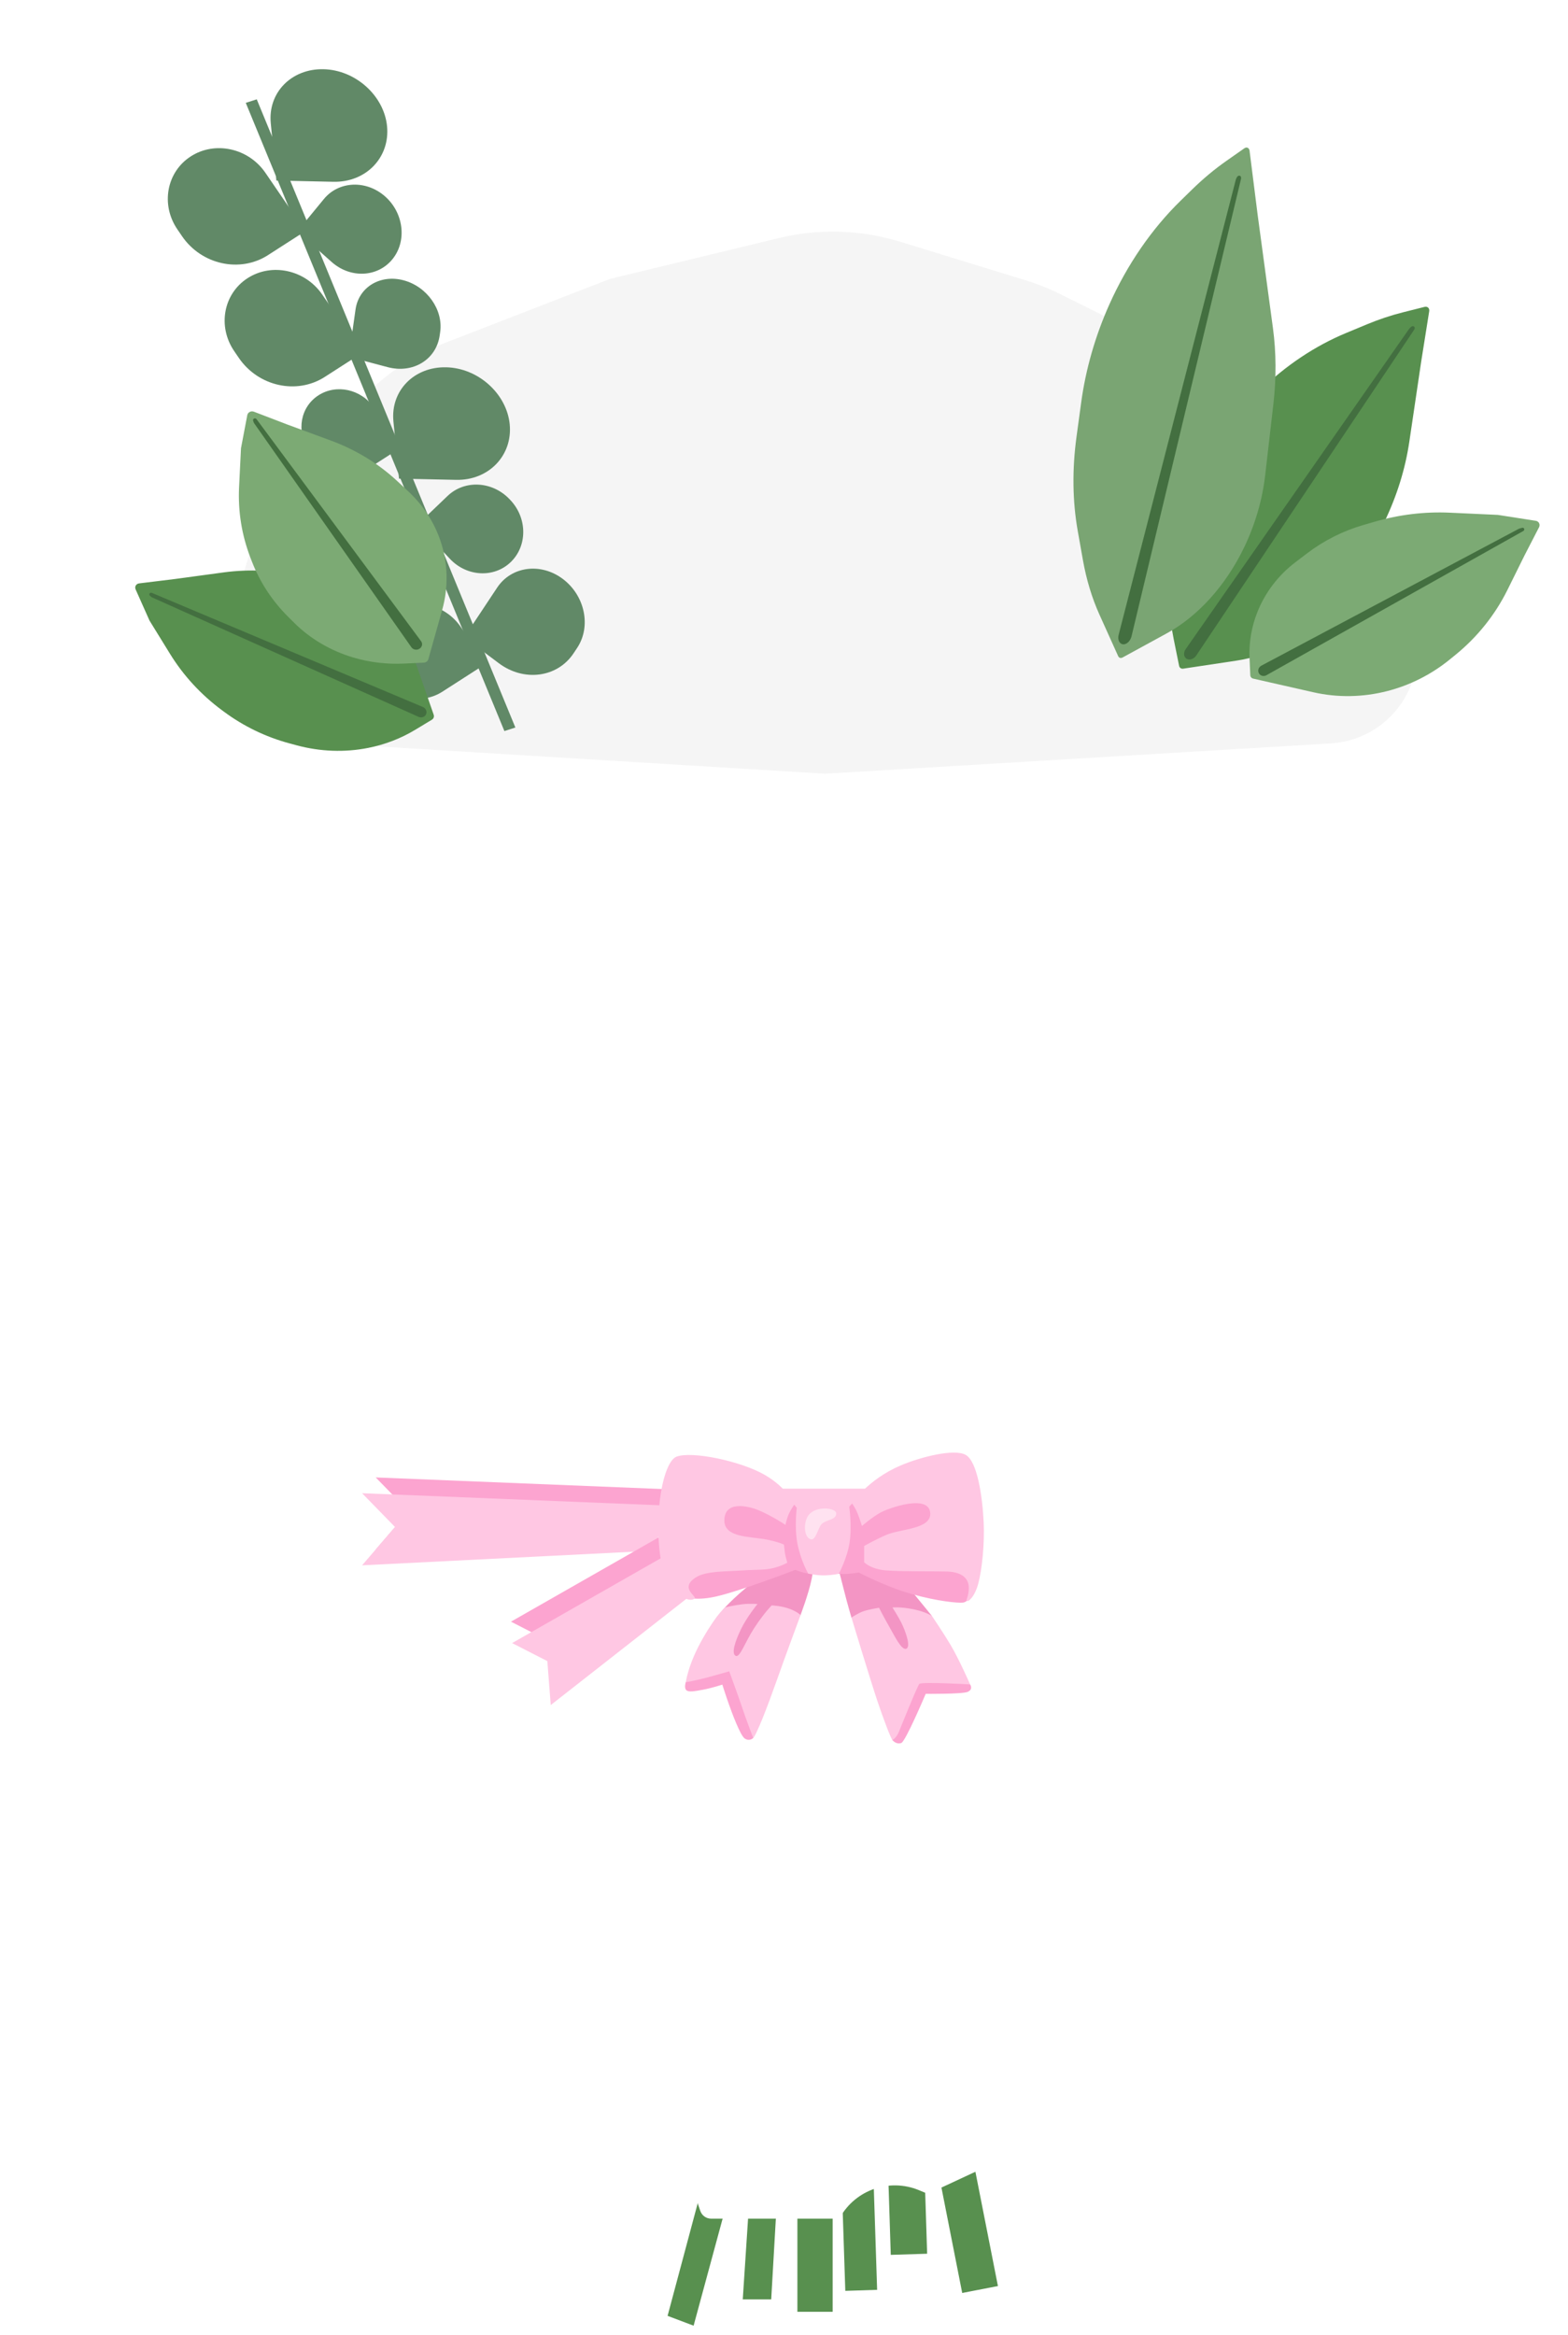<svg width="684" height="1018" viewBox="0 0 684 1018" fill="none" xmlns="http://www.w3.org/2000/svg">
<path d="M291.818 1009.41L309.172 944.563L320.081 947.511L302.231 1013.34L291.818 1009.41Z" fill="#58904F" stroke="#58904F"/>
<path d="M324.545 1002.05L328.512 941.616H339.42L335.949 1002.05H324.545Z" fill="#58904F" stroke="#58904F"/>
<path d="M348.344 1007.45V943.581H362.723V1007.45H348.344Z" fill="#58904F" stroke="#58904F"/>
<path d="M389.06 982.611L387.018 918.774L401.885 918.307L403.927 982.144L389.06 982.611Z" fill="#58904F" stroke="#58904F"/>
<path d="M420.133 999.153L407.777 936.469L422.376 933.643L434.732 996.327L420.133 999.153Z" fill="#58904F" stroke="#58904F"/>
<path d="M369.224 998.304L367.137 934.47L380.022 934.056L382.109 997.891L369.224 998.304Z" fill="#58904F" stroke="#58904F"/>
<g filter="url(#filter0_d_478_419)">
<path d="M135.673 468.297L113.867 411.283L92.227 336.165C87.578 320.029 87.389 302.934 91.68 286.699C96.139 269.829 105.258 254.556 117.993 242.628L146.437 215.985C156.017 207.012 167.27 200.012 179.553 195.386L231.506 175.819C236.66 173.878 241.965 172.367 247.367 171.299L346.756 151.66C361.14 148.818 375.974 149.174 390.206 152.703L445.908 166.513L500.918 187.157L558.38 213.309C568.243 217.798 577.311 223.86 585.229 231.259L605.326 250.037C623.131 266.675 633.238 289.952 633.238 314.321C633.238 323.85 631.69 333.317 628.654 342.35L605.486 411.283L584.671 468.297L561.379 516.956L536.546 556.523C532.957 562.242 528.797 567.583 524.132 572.464L500.869 596.799C496.944 600.905 492.676 604.67 488.111 608.051L463.635 626.184C457.127 631.006 450.058 635.018 442.582 638.135L419.642 647.697C405.089 655.904 398.673 673.482 404.519 689.134L482.931 899.104C483.345 900.213 483.352 901.433 482.951 902.547L481.567 906.389C481.283 907.177 480.536 907.703 479.698 907.703H475.257C462.235 907.703 450.438 915.382 445.167 927.289C445.006 927.654 444.718 927.947 444.356 928.115L405.401 946.24C405.002 946.426 404.543 946.436 404.135 946.268L400.819 944.903C388.056 939.649 373.376 944.678 366.515 956.654C366.27 957.081 365.815 957.345 365.323 957.345H310.217C308.082 957.345 306.183 955.989 305.489 953.97L299.435 936.357C299.289 935.932 299.105 935.521 298.885 935.13L298.729 934.85C297.499 932.655 295.179 931.295 292.662 931.295C290.828 931.295 289.068 932.02 287.766 933.311L286.433 934.633C284.564 936.487 281.775 937.057 279.329 936.087C278.714 935.843 278.138 935.508 277.622 935.093L234.131 900.132C232.453 898.783 231.827 896.511 232.577 894.492L309.374 687.943C314.976 672.877 309.039 655.958 295.25 647.697L269.48 633.443L236.094 610.115C229.303 605.37 223.129 599.8 217.712 593.532L193.16 565.124L160.947 516.956L135.673 468.297Z" fill="white"/>
</g>
<rect x="289.832" y="649.079" width="130.899" height="29.478" rx="10" fill="#FFC7E3"/>
<rect x="288.84" y="650.062" width="11.9" height="9.826" fill="#FFC7E3"/>
<path d="M163.891 644.165L297.269 649.569L291.319 669.221L163.891 675.608L178.27 658.904L163.891 644.165Z" fill="#FCA4D0"/>
<path d="M157.941 651.044L291.32 656.448L285.37 676.1L157.941 682.487L172.32 665.783L157.941 651.044Z" fill="#FFC7E3"/>
<path d="M222.896 707.052L291.817 667.748L320.079 671.187L239.754 734.073L238.267 714.912L222.896 707.052Z" fill="#FCA4D0"/>
<path d="M223.391 716.388L292.311 677.084L320.573 680.523L240.249 743.409L238.761 724.248L223.391 716.388Z" fill="#FFC7E3"/>
<path d="M354.202 677.506C354.202 677.506 341.796 681.006 331.435 687.842C322.906 693.456 315.188 701.983 315.188 701.983L317.396 722.843L323.505 727.459L349.127 704.403C349.127 704.403 352.769 694.889 354.073 688.37C354.754 685.011 355.106 681.722 355.106 681.722L354.202 677.506ZM364.728 680.113C364.728 680.113 367.324 689.921 368.276 693.808C369.356 698.201 371.436 705.342 371.436 705.342L396.917 723.453L406.55 704.602C406.55 704.602 401.134 697.884 398.221 694.372C395.307 690.86 378.755 679.432 378.755 679.432L364.728 680.113V680.113Z" fill="#F395C4"/>
<path d="M299.092 733.93C299.092 733.93 299.973 725.861 306.599 714.327C313.224 702.793 316.478 700.785 316.478 700.785C316.478 700.785 320.308 699.892 323.703 699.481C327.369 699.035 330.423 699.375 330.423 699.375C330.423 699.375 325.806 704.99 323.198 710.404C320.59 715.819 318.981 720.94 320.896 721.938C322.799 722.936 324.925 716.065 329.025 709.805C333.336 703.204 336.626 699.963 336.626 699.963C336.626 699.963 339.915 700.068 343.346 701.09C347.14 702.218 349.243 704.144 349.243 704.144C349.243 704.144 342.476 722.337 338.764 732.873C335.052 743.408 329.695 757.385 328.391 757.89C327.087 758.395 324.819 754.343 323.41 751.137C322 747.93 317.195 730.876 316.89 731.182C316.584 731.487 299.092 733.93 299.092 733.93V733.93ZM371.423 705.26C371.423 705.26 374.371 703.275 376.78 702.464C379.188 701.666 383.452 700.984 383.452 700.984C383.452 700.984 386.013 705.988 388.01 709.406C390.019 712.812 393.285 719.836 395.388 718.825C397.491 717.827 394.789 710.733 393.226 707.597C391.805 704.743 389.314 700.879 389.314 700.879C389.314 700.879 392.428 700.479 398.137 701.583C403.858 702.687 406.56 704.59 406.56 704.59C406.56 704.59 411.847 712.436 414.69 717.228C418.472 723.618 423.218 734.47 423.218 734.47L402.249 736.185L391.711 759.253C391.711 759.253 390.254 759.347 389.444 758.853C388.645 758.348 384.85 747.93 382.794 741.823C379.564 732.18 371.423 705.26 371.423 705.26V705.26Z" fill="#FFC7E3"/>
<path d="M401.041 734.189C400.23 734.94 392.394 754.402 392.159 754.978C390.949 757.961 389.293 758.642 389.293 758.642C389.293 758.642 390.714 760.686 393.123 759.981C394.979 759.441 403.813 738.523 403.813 738.523C403.813 738.523 419.778 738.675 422.104 737.665C424.712 736.538 423.185 734.412 423.185 734.412C423.185 734.412 402.122 733.178 401.041 734.189ZM299.129 733.484C299.129 733.484 303.852 732.626 308.198 731.475C312.545 730.324 318.113 728.692 318.113 728.692C318.113 728.692 322.507 740.695 323.823 744.724C325.139 748.753 328.569 757.761 328.569 757.761C328.569 757.761 327.077 759.37 324.927 758.043C322.918 756.798 319.077 746.18 318.066 743.362C316.774 739.791 315.094 734.494 315.094 734.494C315.094 734.494 310.536 736.009 306.742 736.702C302.947 737.395 300.374 737.9 299.364 736.89C298.354 735.892 299.129 733.484 299.129 733.484ZM337.908 652.253L316.116 646.663L300.715 659.183L294.324 689.721L297.813 695.594C297.813 695.594 301.596 698.483 312.24 696.11C322.883 693.726 346.919 684.471 346.919 684.471C346.919 684.471 349.985 685.739 352.734 686.115C355.483 686.491 360.17 685.504 360.17 685.504C360.17 685.504 366.068 686.467 369.58 686.221C373.081 685.974 374.585 685.598 374.585 685.598C374.585 685.598 386.109 691.729 397.622 694.983C409.135 698.236 418.028 698.976 420.037 698.741C423.162 698.365 424.665 693.104 424.665 693.104L423.408 681.581L406.633 645.523L371.695 655.542L369.569 657.926L360.417 655.436L348 657.879L346.437 656.047L337.908 652.253Z" fill="#FCA4D0"/>
<path d="M347.574 657.421C347.574 657.421 348.96 653.122 359.404 653.122C369.143 653.122 370.459 656.975 370.459 656.975C370.459 656.975 371.728 665.431 370.576 672.76C369.554 679.314 365.924 686.162 365.924 686.162C365.924 686.162 363.516 686.761 359.792 686.866C356.279 686.96 352.543 686.079 352.543 686.079C352.543 686.079 349.231 680.242 347.833 672.913C346.493 665.819 347.574 657.421 347.574 657.421V657.421Z" fill="#FFC7E3"/>
<path d="M353.814 671.164C355.811 671.563 356.951 666.195 358.208 664.727C360.181 662.437 364.857 662.883 364.775 659.818C364.716 657.398 355.811 656.282 352.604 660.769C350.372 663.905 350.63 670.529 353.814 671.164V671.164Z" fill="#FFE2F0"/>
<path d="M371.682 655.542C371.682 655.542 373.01 657.163 374.184 660.075C375.054 662.213 375.994 665.337 375.994 665.337C375.994 665.337 380.317 661.567 384.017 659.523C387.706 657.48 405.339 651.219 405.798 659.758C406.162 666.7 393.169 666.559 387.072 669.037C382.784 670.775 376.945 674.064 376.945 674.064V681.135C376.945 681.135 379.765 684.141 386.367 684.694C392.969 685.246 409.898 685.046 413.234 685.187C420.177 685.48 422.609 688.593 422.609 692.293C422.609 695.981 421.305 697.496 421.739 697.977C422.303 698.612 425.205 696.298 426.779 690.319C428.353 684.341 429.563 673.171 429.093 663.599C428.541 652.288 426.309 637.149 421.258 634.33C416.206 631.511 401.474 635.269 392.828 638.969C378.284 645.194 371.682 655.542 371.682 655.542ZM342.618 664.903C342.618 664.903 343.159 662.119 344.181 659.911C344.98 658.184 346.448 656.059 346.448 656.059C346.448 656.059 343.676 648.835 333.467 642.974C323.258 637.113 301.901 632.533 295.099 635.117C291.715 636.397 288.438 645.077 287.439 658.255C286.581 669.695 287.709 683.39 291.316 690.143C294.03 695.229 300.914 699.011 303.005 696.92C304.027 695.898 296.226 692.351 303.663 687.677C307.974 684.975 316.221 685.21 323.375 684.74C330.53 684.271 333.584 684.623 337.343 683.683C341.103 682.744 343.441 681.334 343.441 681.334C343.441 681.334 342.559 678.398 342.383 676.989C342.137 675.062 341.984 673.489 341.984 673.489C341.984 673.489 339.505 672.091 332.997 671.01C326.618 669.941 316.139 670.176 315.986 663.153C315.786 654.238 326.077 656.47 330.882 658.455C335.687 660.44 342.031 664.315 342.618 664.903Z" fill="#FFC7E3"/>
<path d="M156.568 175.167C166.951 163.842 179.803 155.062 194.129 149.508L266.142 121.587L339.803 103.785C357.247 99.569 375.505 100.126 392.66 105.396L447.419 122.219C452.616 123.815 457.673 125.833 462.542 128.252L532.549 163.029C541.143 167.298 549.077 172.782 556.108 179.311L580.452 201.919C593.054 213.621 602.424 228.375 607.659 244.756L616.338 271.918C618.243 277.877 618.725 284.2 617.748 290.379V290.379C614.808 308.96 599.34 322.995 580.562 324.12L359.932 337.345L148.553 324.444C126.583 323.104 108.007 307.7 102.623 286.359V286.359C100.336 277.295 100.607 267.774 103.407 258.856L109.013 240.997C113.401 227.016 120.809 214.17 130.712 203.369L156.568 175.167Z" fill="#F5F5F5"/>
<path d="M539.309 288.052L516.156 291.531C515.268 291.664 514.532 291.169 514.361 290.323L511.976 278.562C510.121 269.417 509.666 259.738 510.625 249.836C512.029 235.342 516.435 220.657 523.543 206.779L525.432 203.091C531.642 190.968 539.926 179.763 549.792 170.143C560.875 159.337 573.682 150.797 587.253 145.163L596.418 141.358C601.557 139.225 606.766 137.492 611.995 136.176L621.454 133.796C622.695 133.484 623.661 134.39 623.456 135.675L619.913 157.948L614.762 192.708C613.017 204.482 609.337 216.291 603.883 227.613L595.898 244.192C591.374 253.583 584.949 262.189 577.151 269.304C566.05 279.432 552.717 286.038 539.309 288.052Z" fill="#58904F"/>
<path d="M521.826 285.821C520.703 287.499 518.593 288.064 517.346 287.021V287.021C516.298 286.144 516.241 284.428 517.213 283.035L614.676 143.397C614.757 143.281 614.851 143.174 614.955 143.078L615.527 142.551C616.195 141.937 617.107 142.202 617.131 143.017V143.017C617.139 143.261 617.06 143.517 616.909 143.742L521.826 285.821Z" fill="#436F40"/>
<rect width="5.031" height="296.103" transform="matrix(0.952 -0.306 0.381 0.925 107.213 44.847)" fill="#618967"/>
<path d="M118.115 53.723C116.812 40.416 127.107 29.876 141.109 30.18V30.18C155.111 30.485 167.541 41.743 168.843 55.05V55.05C170.171 68.606 159.706 79.571 145.441 79.26L120.562 78.719L118.115 53.723Z" fill="#618967"/>
<path d="M216.868 256.211C223.063 246.875 235.9 245.187 245.54 252.439V252.439C255.179 259.691 257.971 273.137 251.776 282.473L250.211 284.83C243.151 295.467 228.524 297.392 217.541 289.128L202.521 277.829L216.868 256.211Z" fill="#618967"/>
<path d="M171.619 183.688C170.319 170.381 180.617 159.838 194.619 160.139V160.139C208.621 160.441 221.047 171.696 222.347 185.003V185.003C223.671 198.559 213.204 209.527 198.94 209.22L174.061 208.684L171.619 183.688Z" fill="#618967"/>
<path d="M116.871 111.255C104.667 119.098 87.894 115.394 79.409 102.982L77.392 100.032C70.02 89.249 72.639 74.984 83.241 68.17V68.17C93.843 61.357 108.414 64.575 115.786 75.358L133.167 100.783L116.871 111.255Z" fill="#618967"/>
<path d="M141.662 164.346C129.458 172.189 112.685 168.485 104.2 156.072L102.183 153.122C94.811 142.339 97.43 128.074 108.032 121.261V121.261C118.634 114.448 133.205 117.666 140.577 128.449L157.958 153.873L141.662 164.346Z" fill="#618967"/>
<path d="M177.284 254.204C166.836 260.919 152.476 257.747 145.21 247.12L143.869 245.159C137.345 235.615 139.662 222.989 149.046 216.959V216.959C158.43 210.929 171.326 213.777 177.85 223.321L192.346 244.525L177.284 254.204Z" fill="#618967"/>
<path d="M162.188 203.308C153.529 208.873 141.629 206.244 135.608 197.438L134.592 195.952C129.133 187.966 131.072 177.401 138.924 172.355V172.355C146.776 167.309 157.567 169.692 163.027 177.678L174.944 195.11L162.188 203.308Z" fill="#618967"/>
<path d="M192.98 301.575C183.689 307.546 170.919 304.726 164.458 295.275V295.275C157.997 285.825 160.292 273.323 169.584 267.352L170.658 266.662C180.543 260.31 194.128 263.31 201.001 273.364L211.952 289.383L192.98 301.575Z" fill="#618967"/>
<path d="M141.294 86.772C147.819 78.841 159.829 78.387 168.04 85.689V85.689C176.18 92.93 177.598 105.23 171.128 113.093V113.093C164.657 120.957 152.813 121.463 144.672 114.223L129.679 100.888L141.294 86.772Z" fill="#618967"/>
<path d="M155.091 134.934C156.468 125.199 165.85 119.502 176.046 122.21V122.21C186.242 124.917 193.392 135.003 192.015 144.738L191.801 146.249C190.306 156.818 180.12 163.004 169.05 160.064L152.171 155.582L155.091 134.934Z" fill="#618967"/>
<path d="M195.225 216.249C202.738 209.058 214.917 209.758 222.429 217.814L222.753 218.162C230.086 226.026 230.085 238.092 222.751 245.113V245.113C215.417 252.133 203.528 251.449 196.196 243.585L182.271 228.65L195.225 216.249Z" fill="#618967"/>
<path d="M508.929 276.162L489.688 286.671C488.908 287.097 488.118 286.848 487.765 286.065L479.617 268.001C476.339 260.732 473.912 252.733 472.395 244.193L470.136 231.481C467.844 218.577 467.663 204.636 469.603 190.409L471.647 175.429C473.624 160.932 477.801 146.414 483.937 132.712C491.708 115.36 502.399 99.81 515.035 87.483L520.113 82.529C524.856 77.902 529.83 73.759 534.972 70.154L542.808 64.66C543.84 63.936 544.929 64.449 545.091 65.734L548.662 94.014L555.293 143.076C556.727 153.683 556.785 164.901 555.465 176.335L551.89 207.296C550.646 218.064 547.463 228.897 542.594 238.93C534.602 255.397 522.556 268.719 508.929 276.162Z" fill="#7AA573"/>
<path d="M493.598 277.443C492.997 279.953 490.757 281.571 489.121 280.677V280.677C488.012 280.07 487.545 278.467 487.982 276.768L539.078 78.37C539.116 78.223 539.169 78.079 539.235 77.941L539.48 77.43C539.977 76.396 541.078 76.272 541.351 77.22V77.22C541.42 77.462 541.421 77.745 541.353 78.028L493.598 277.443Z" fill="#436F40"/>
<path d="M572.943 301.834L546.648 295.871C545.94 295.71 545.437 295.111 545.405 294.391L545.078 286.875C544.778 280.004 545.981 273.09 548.606 266.6C552.014 258.177 557.697 250.762 565.021 245.185L570.131 241.294C577.498 235.684 585.836 231.481 594.69 228.915L599.768 227.443C610.444 224.348 621.5 223.026 632.475 223.532L653.4 224.496L669.97 227.077C671.286 227.282 671.984 228.683 671.367 229.881L664.998 242.241L657.594 257.189C652.194 268.089 644.447 277.765 634.914 285.514L632.382 287.572C624.365 294.09 615.027 298.794 605.067 301.334C594.452 304.041 583.433 304.213 572.943 301.834Z" fill="#7CAA74"/>
<path d="M552.436 294.404C551.445 294.961 550.223 294.79 549.481 293.991V293.991C548.425 292.856 548.789 291 550.215 290.242L662.53 230.56C662.638 230.502 662.753 230.457 662.872 230.426L664.006 230.128C664.545 229.986 665.031 230.433 664.923 230.97V230.97C664.879 231.194 664.735 231.39 664.532 231.504L552.436 294.404Z" fill="#436F40"/>
<path d="M181.969 290.861L189.181 311.614C189.473 312.452 189.154 313.344 188.4 313.799L181.099 318.206C174.869 321.966 167.942 324.633 160.627 326.087C150.389 328.122 139.655 327.729 129.349 324.944L126.161 324.082C115.93 321.317 106.281 316.653 97.784 310.368L96.825 309.659C87.723 302.926 80.037 294.597 74.217 285.163L65.222 270.581L59.156 256.975C58.631 255.798 59.373 254.52 60.672 254.361L76.27 252.453L97.501 249.576C108.842 248.038 120.506 248.64 131.838 251.347L139.387 253.151C148.115 255.236 156.31 259.227 163.305 264.799C171.971 271.701 178.458 280.76 181.969 290.861Z" fill="#58904F"/>
<path d="M184.457 308.247C185.719 308.779 186.357 310.15 185.894 311.337V311.337C185.407 312.586 183.897 313.138 182.582 312.549L66.401 260.498C66.296 260.451 66.197 260.391 66.106 260.32L65.451 259.806C64.954 259.417 65.051 258.684 65.627 258.475V258.475C65.827 258.403 66.053 258.41 66.256 258.496L184.457 308.247Z" fill="#436F40"/>
<path d="M192.876 265.988L186.847 287.431C186.613 288.262 185.819 288.865 184.899 288.909L176.213 289.325C168.676 289.686 161.166 288.783 154.045 286.658C144.199 283.719 135.364 278.527 128.341 271.551L125.738 268.967C118.756 262.032 113.373 253.837 109.906 244.862L109.249 243.162C105.459 233.352 103.775 222.905 104.292 212.397L105.126 195.435L107.873 180.988C108.107 179.758 109.516 179.026 110.744 179.497L125.075 184.995L144.373 192.103C155.225 196.1 165.048 202.095 173.261 209.735L178.096 214.232C184.54 220.225 189.338 227.575 192.105 235.69C195.432 245.447 195.699 255.949 192.876 265.988Z" fill="#7CAA74"/>
<path d="M183.694 279.576C184.438 280.58 184.198 281.967 183.147 282.746V282.746C181.977 283.612 180.284 283.381 179.487 282.245L110.843 184.505C110.78 184.415 110.729 184.317 110.693 184.214L110.417 183.427C110.226 182.882 110.733 182.33 111.345 182.416V182.416C111.565 182.447 111.76 182.56 111.885 182.728L183.694 279.576Z" fill="#436F40"/>
<defs>
<filter id="filter0_d_478_419" x="38.596" y="109.764" width="644.643" height="907.581" filterUnits="userSpaceOnUse" color-interpolation-filters="sRGB">
<feFlood flood-opacity="0" result="BackgroundImageFix"/>
<feColorMatrix in="SourceAlpha" type="matrix" values="0 0 0 0 0 0 0 0 0 0 0 0 0 0 0 0 0 0 127 0" result="hardAlpha"/>
<feOffset dy="10"/>
<feGaussianBlur stdDeviation="25"/>
<feComposite in2="hardAlpha" operator="out"/>
<feColorMatrix type="matrix" values="0 0 0 0 0 0 0 0 0 0 0 0 0 0 0 0 0 0 0.05 0"/>
<feBlend mode="normal" in2="BackgroundImageFix" result="effect1_dropShadow_478_419"/>
<feBlend mode="normal" in="SourceGraphic" in2="effect1_dropShadow_478_419" result="shape"/>
</filter>
</defs>
</svg>
